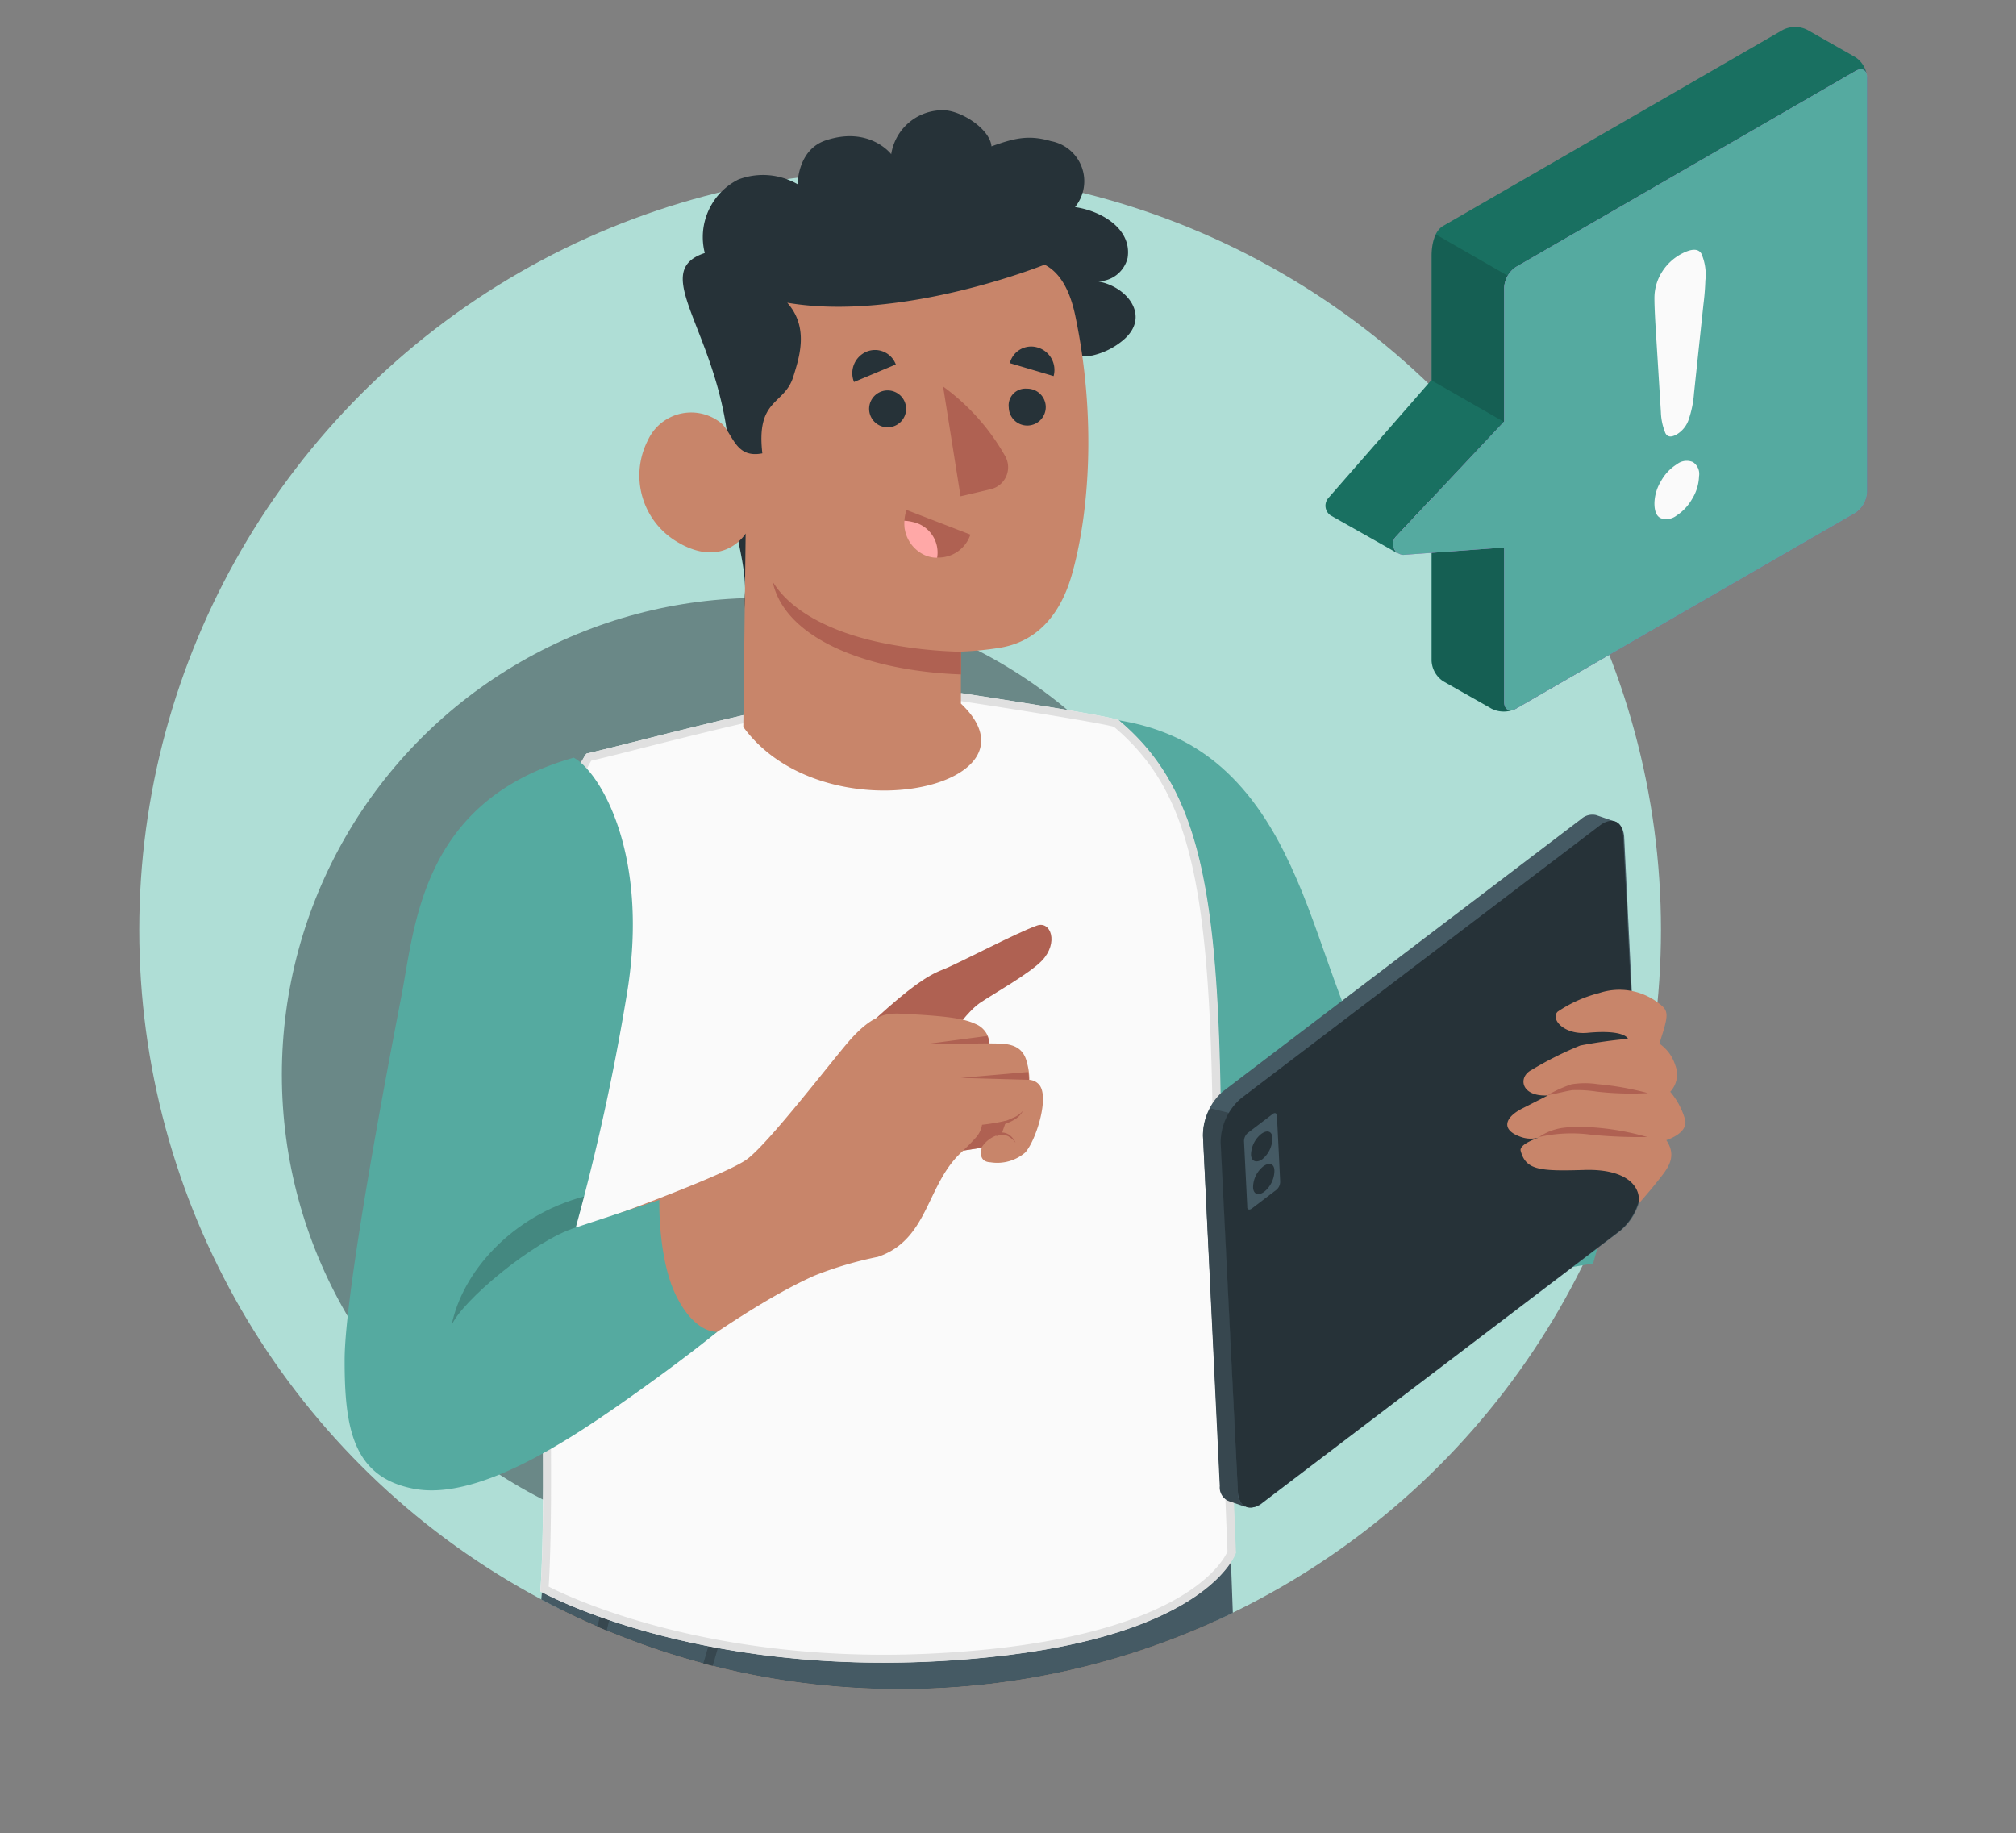 <svg xmlns="http://www.w3.org/2000/svg" xmlns:xlink="http://www.w3.org/1999/xlink" width="171.87" height="156.295" viewBox="0 0 171.87 156.295">
  <rect x="0" y="0" width="171.87" height="156.295" fill="#808080" stroke="none"/>
  <defs>
    <clipPath id="clip-path">
      <path id="Tracé_18971" data-name="Tracé 18971" d="M-378.336,219.253c0,12.671,1.038,25.007-5.268,34.987-2.1,3.327-16.112,8.768-18.767,11.649a64.759,64.759,0,0,1-47.755,20.922,64.794,64.794,0,0,1-64.866-64.723A64.762,64.762,0,0,1-471.318,160.9c6.64-2.289,10.584-12.355,18-12.355,7.24,0,22.571,5.783,23.892,12.191a64.708,64.708,0,0,1,17.942,9.37c2.771,2.054,4.741-19.759,14.869-24.768,14.016-6.929,36.991,2.174,39.509,6.242,1.2,1.936,5.183,22.592-2.469,33.017-8.971,12.221-29.858,14.462-29,17.037a64.205,64.205,0,0,1,2.364,9.4C-385.584,214.626-378.336,215.484-378.336,219.253Z" transform="translate(514.992 -142.811)" fill="none"/>
    </clipPath>
  </defs>
  <g id="Infos" transform="translate(526.862 -142.812)">
    <ellipse id="Ellipse_204" data-name="Ellipse 204" cx="64.866" cy="64.723" rx="64.866" ry="64.723" transform="translate(-514.992 157.365)" fill="#afded6"/>
    <ellipse id="Ellipse_205" data-name="Ellipse 205" cx="40.734" cy="40.644" rx="40.734" ry="40.644" transform="translate(-502.831 193.786)" fill="#263238" opacity="0.5"/>
    <g id="Groupe_937" data-name="Groupe 937" transform="translate(-514.992 142.811)">
      <g id="Groupe_936" data-name="Groupe 936" clip-path="url(#clip-path)">
        <g id="freepik--character-1--inject-39" transform="translate(16.764 9.395)">
          <g id="freepik--Chartacter--inject-39">
            <g id="freepik--bottom--inject-39" transform="translate(6.476 108.932)">
              <path id="Tracé_18919" data-name="Tracé 18919" d="M-486.11,421.52c.868-11.65-.469-20.582.529-38.774h0c.08-4.66.259-9.659.579-14.1,1.078-14.936,3.443-20.034,3.662-22.9,0,0,.4-23.24,1.407-55.911.469-15.374,5.04-20.024,8.692-28.189h45.186c4.85,20.134,4.471,64.036,4.331,84.787-.07,10.575-4.461,67.162-4.541,68.467-.319,4.62.1,6.442,2,8.384,3.892,4.063,9.53,7.966,14.4,11.481-.7,1.812-6.566,1.753-9.47.368a75.461,75.461,0,0,1-10.818-6.721c-3.992-2.888-9.121-5.208-9.191-9.609a4.653,4.653,0,0,0-.13-.777c-.08-2.569-6.217-40.427-6.726-49.209-.449-7.548.5-20.363.5-20.363l-4.99-31.993s-3.084,18.919-6.207,31.864c-2.535,10.515-6.726,28.448-9.58,41.383h0c-2.744,14.936-6.776,25.5-7.475,32.969-.21,1.772-2.275,19.258-3.133,23.26s-9.84,4.053-10.448-2.808C-487.926,438.518-486.27,423.721-486.11,421.52Z" transform="translate(491.695 -261.645)" fill="#c8856a"/>
              <path id="Tracé_18920" data-name="Tracé 18920" d="M-401.52,440.114a3.707,3.707,0,0,1-.689,3.8c-1.537,1.324-6.077,3.515-12.115,2.818s-9.321-2.479-11.756-4.421-5.838-4.68-8.572-5.238c-2.545-.518-5.3-1.6-6.127-2.36s-.738-4.152-.738-4.152Z" transform="translate(491.6 -262.365)" fill="#263238"/>
              <path id="Tracé_18921" data-name="Tracé 18921" d="M-439.561,417.435s-.449,0-.6.807c-.18.936-.349,3.654-.728,5.2a26.461,26.461,0,0,0-.5,8.245c.349,1.733,4.491,2.9,7.135,3.844a33.822,33.822,0,0,1,8.612,5.178,25.355,25.355,0,0,0,12.773,4.481c5.988,0,9.86-1.6,11.037-3.714,1.457-2.619.279-4.112-6.646-7.149-1.317-.577-5.928-3.176-7.5-4.112a34.889,34.889,0,0,1-4.72-3.356,25.241,25.241,0,0,1-2.126-1.991A9.4,9.4,0,0,1-424.6,422.7c-.08-.169-.13-.378-.21-.568a9.652,9.652,0,0,1-.459-1.563c-.12-.558-.2-1.374-.748-1.7a4.689,4.689,0,0,0-2.465-.259,19.892,19.892,0,0,0-2.655.4c-1,.229-2.185.329-2.774,1.265a4.683,4.683,0,0,0-.539,2.44v1.175c0,.169.07.468-.17.408s-.489-.647-.579-.846c-.2-.438-.329-.906-.539-1.334a6.833,6.833,0,0,0-.878-1.414,7.044,7.044,0,0,0-1.1-1.075,10.729,10.729,0,0,1-1.217-.727A2.665,2.665,0,0,1-439.561,417.435Z" transform="translate(491.6 -262.309)" fill="#37474f"/>
              <path id="Tracé_18922" data-name="Tracé 18922" d="M-407.321,434.9c-8.672.677-11.346,5.925-11.686,9.161a20.972,20.972,0,0,0,6.187,1.2c5.988,0,10.109-1.6,11.287-3.724C-400.166,439.077-401.134,437.106-407.321,434.9Z" transform="translate(491.554 -262.384)" fill="#fafafa"/>
              <path id="Tracé_18923" data-name="Tracé 18923" d="M-420.338,435.1a.357.357,0,0,1-.269-.09.4.4,0,0,1-.076-.558l.016-.02a10.331,10.331,0,0,1,7.814-3.1.41.41,0,0,1,.369.448.41.41,0,0,1-.449.368,9.6,9.6,0,0,0-7.075,2.8A.409.409,0,0,1-420.338,435.1Z" transform="translate(491.557 -262.368)" fill="#f0f0f0"/>
              <path id="Tracé_18924" data-name="Tracé 18924" d="M-424.108,433.009a.454.454,0,0,1-.269-.09.408.408,0,0,1-.074-.573l0,0a10.3,10.3,0,0,1,7.824-3.1.41.41,0,0,1,.369.448.41.41,0,0,1-.449.368,9.565,9.565,0,0,0-7.075,2.8A.429.429,0,0,1-424.108,433.009Z" transform="translate(491.565 -262.36)" fill="#f0f0f0"/>
              <path id="Tracé_18925" data-name="Tracé 18925" d="M-427.608,430.609a.454.454,0,0,1-.269-.09.4.4,0,0,1-.076-.558l.016-.02a10.324,10.324,0,0,1,7.814-3.1.41.41,0,0,1,.369.448.41.41,0,0,1-.449.368h0a9.614,9.614,0,0,0-7.075,2.8A.409.409,0,0,1-427.608,430.609Z" transform="translate(491.572 -262.349)" fill="#f0f0f0"/>
              <path id="Tracé_18926" data-name="Tracé 18926" d="M-431.038,428.209a.409.409,0,0,1-.432-.384.411.411,0,0,1,.093-.283c1.647-2.061,5.389-3.445,8.542-3.147a.408.408,0,0,1,.381.434l0,.024a.429.429,0,0,1-.459.368c-2.844-.269-6.337,1-7.794,2.828A.388.388,0,0,1-431.038,428.209Z" transform="translate(491.579 -262.339)" fill="#f0f0f0"/>
              <path id="Tracé_18927" data-name="Tracé 18927" d="M-474.343,449.777c-.24,3.983-.878,6.642-2.325,8.962s-4.2,3.077-6.986,2.39-6.337-2.519-7.125-5.974-1.267-5.8-.629-9.5Z" transform="translate(491.704 -262.43)" fill="#263238"/>
              <path id="Tracé_18928" data-name="Tracé 18928" d="M-486.018,420.775c-1.138.09-1.477,5.447-2.136,10.814-.709,5.745-2.475,8.125-3.1,12.845-.719,5.387.19,7.787,2.126,11.043s8.8,6.452,12.175,1.792c2.754-3.8,2.874-7.966,2.625-13.4a115.137,115.137,0,0,1,.369-13.622c.22-4.033,1.138-8.105.14-8.553-.08.6-.15,1.344-.23,1.922a9.143,9.143,0,0,1-.369,2.151c-.12.309-.369.617-.479.129a3.4,3.4,0,0,1,0-1c.17-1.484-.6-1.6-1-1.723a53.22,53.22,0,0,0-5.309-.727c-.878-.06-3.892-.189-4.281.3a3.174,3.174,0,0,0-.389,1.553c-.1.816-.289,1.4-.309,1.155-.06-.578.06-2.091.07-2.459s.07-.826.08-1.175S-486.038,421.124-486.018,420.775Z" transform="translate(491.703 -262.324)" fill="#37474f"/>
              <path id="Tracé_18929" data-name="Tracé 18929" d="M-491.577,447.658a13.151,13.151,0,0,0,2.146,8.2c1.936,3.256,9.341,6.462,12.724,1.8,1.677-2.32,2.126-5.068,2.365-7.866C-476.369,446.184-488.384,444.6-491.577,447.658Z" transform="translate(491.704 -262.431)" fill="#fafafa"/>
              <path id="Tracé_18930" data-name="Tracé 18930" d="M-476.83,443.9h-.12a20.006,20.006,0,0,0-10.488-1,.419.419,0,0,1-.508-.3v0a.419.419,0,0,1,.319-.5,20.45,20.45,0,0,1,11.047,1.055.408.408,0,0,1,.2.541l0,.007A.428.428,0,0,1-476.83,443.9Z" transform="translate(491.696 -262.413)" fill="#f0f0f0"/>
              <path id="Tracé_18931" data-name="Tracé 18931" d="M-487.208,438.839a.409.409,0,0,1-.359-.279.4.4,0,0,1,.238-.511l.021-.007c5.129-1.693,10.828.846,11.037,1a.4.4,0,0,1,.195.529l-.015.029a.439.439,0,0,1-.569.169s-5.6-2.489-10.369-.906A.357.357,0,0,1-487.208,438.839Z" transform="translate(491.695 -262.395)" fill="#f0f0f0"/>
              <path id="Tracé_18932" data-name="Tracé 18932" d="M-487.028,435.039a.44.44,0,0,1-.359-.269.408.408,0,0,1,.245-.523l.014,0c5.638-1.991,11.037.807,11.237.926a.4.4,0,0,1,.167.539l-.017.029a.45.45,0,0,1-.589.139s-5.259-2.689-10.518-.856A.356.356,0,0,1-487.028,435.039Z" transform="translate(491.695 -262.378)" fill="#f0f0f0"/>
              <path id="Tracé_18933" data-name="Tracé 18933" d="M-486.748,431.3a.44.44,0,0,1-.359-.269.408.408,0,0,1,.241-.525l.008,0c5.289-1.932,11.107.916,11.327,1a.407.407,0,0,1,.157.556l-.007.012a.42.42,0,0,1-.573.153l-.006,0c-.05,0-5.688-2.778-10.6-1A.416.416,0,0,1-486.748,431.3Z" transform="translate(491.694 -262.362)" fill="#ebebeb"/>
              <path id="Tracé_18934" data-name="Tracé 18934" d="M-479.053,261.775c-.709,12.945-2.305,16.609-2.824,43.812s-.439,34.791-.549,38.067-2.066,9.131-3.782,25.272.279,35.369.279,35.369,1.188,2.6,7.524,3.157c5.838.508,8.732-1.633,8.732-1.633s7.983-31.425,10.229-41.154,8.662-41.682,8.662-41.682l3.822,25.889s-1.786,8.962,0,23.061,4.94,28.657,4.94,28.657a26.843,26.843,0,0,0,8.981,1.424,15.474,15.474,0,0,0,7.884-1.991s4.99-42.11,4.99-58.161-1.277-56.926-2.275-79.9Z" transform="translate(491.694 -261.646)" fill="#455a64"/>
              <path id="Tracé_18935" data-name="Tracé 18935" d="M-484.8,405.448a5.847,5.847,0,0,0,.858.538c-1.607-25.361,1.627-39.929,3.782-49.637.21-.926.409-1.812.589-2.659,1.627-7.588,1.627-17.445,1.627-29.922v-11.76c0-4.819.19-9.818.6-14.757,9.071-1.055,11.047-9.788,13.522-20.811.339-1.514.7-3.067,1.078-4.67l-.808-.179c-.379,1.6-.729,3.166-1.078,4.67-2.485,11.053-4.311,19.078-12.644,20.154,1-11.222,3.363-22.1,8.981-29.952l-.669-.458c-8.4,11.69-9.68,29.812-9.83,45.993v11.77c0,12.427,0,22.245-1.567,29.753-.18.846-.379,1.733-.589,2.659C-483.111,365.857-486.335,380.335-484.8,405.448Zm38.79-108.8-4.75,26.327,3.822,25.889-.509-25.182,3.074-14.6c.13,1.892.269,3.844.409,5.835,1.148,16.4,2.924,30.46,2,34.373-2.415,10.724-1.7,17.5-.409,29.783.13,1.245.269,2.549.409,3.913.709,6.97,1.487,13.751,2,18.212l.858.2c-.529-4.461-1.327-11.4-2.056-18.491-.14-1.364-.279-2.669-.409-3.923-1.277-12.2-2-18.919.4-29.514.908-4.033-.808-17.346-2-34.612-.22-3.127-.429-6.164-.629-9.051l1-5.427c3.992-.936,12.714-5.427,13.871-10.764C-435.031,295.877-446.008,296.644-446.008,296.644Z" transform="translate(491.69 -261.664)" fill="#37474f"/>
            </g>
            <g id="freepik--top--inject-39">
              <path id="Tracé_18936" data-name="Tracé 18936" d="M-431.347,204.475c5.149.836,10.209,3.445,14.111,11.2,3.2,6.373,3.992,11.949,8.981,21.966l21.146-.339-3.762,13.482s-12.614,2.24-19.13,2.758c-4.88.388-6.856-.916-9.81-4.889-3.872-5.188-9.281-17.356-9.281-17.356Z" transform="translate(498.055 -152.469)" fill="#55aaa0"/>
              <g id="freepik--Chest--inject-39" transform="translate(17.14 49.696)">
                <path id="freepik--chest--inject-39-2" data-name="freepik--chest--inject-39" d="M-459.771,203.2c-8.562,1.912-12.973,3.166-17.025,4.112,0,0-4.64,5.457-4.191,34.383.05,3.515.9,28.528.259,37.031,0,0,14.28,8.065,38.221,5.616,18.781-1.912,21.046-8.892,21.046-8.892s-1.068-25.6-1.317-39.461c-.329-18-2.126-26.029-8.672-31.525-.679-.388-13.422-2.31-13.422-2.31Z" transform="translate(481.018 -202.155)" fill="#fafafa"/>
                <path id="freepik--chest--inject-39-3" data-name="freepik--chest--inject-39" d="M-444.9,202.832c4.68.707,12.235,1.912,13.083,2.2,6.067,5.138,7.983,12.4,8.363,30.967.24,13.184,1.227,37.26,1.307,39.332-.349.817-3.483,6.612-20.428,8.344-2.994.3-5.988.458-8.872.458-16.216,0-26.535-4.77-28.571-5.805.479-7.349,0-25.292-.21-33.038,0-1.723-.07-2.987-.08-3.6-.4-25.571,3.243-32.68,3.922-33.775,1.407-.329,2.864-.7,4.531-1.125,2.994-.757,6.786-1.713,12.185-2.917l14.769-1m0-.677-14.869,1.006c-8.562,1.912-12.973,3.166-17.025,4.112,0,0-4.64,5.457-4.191,34.383.05,3.515.9,28.528.259,37.031,0,0,10.778,6.084,29.279,6.084a85.905,85.905,0,0,0,8.981-.468c18.781-1.912,21.046-8.892,21.046-8.892s-1.068-25.6-1.317-39.461c-.329-18-2.126-26.029-8.672-31.525-.679-.388-13.422-2.31-13.422-2.31Z" transform="translate(481.018 -202.155)" fill="#e0e0e0"/>
              </g>
              <g id="freepik--Head--inject-39" transform="translate(25.874)">
                <path id="Tracé_18937" data-name="Tracé 18937" d="M-458.019,171.552c1.357,4.9-2.475,9.519-4.251,10.953.17,2.818-1.046,9.359-1.036,12.227.41-4.148-1.127-6.068-1.224-11.765-.194-11.25-7.32-16.837-2.151-18.545a5.493,5.493,0,0,1,2.855-6.265,5.926,5.926,0,0,1,5.06.4s-.021-2.931,2.394-3.737c3.739-1.247,5.585,1.178,5.585,1.178a4.431,4.431,0,0,1,4.1-3.74c1.622-.2,4.337,1.557,4.446,3.07,1.9-.677,3.13-1.014,5.068-.446a3.479,3.479,0,0,1,2.058,5.624c2.175.309,4.87,1.812,4.481,4.331a2.612,2.612,0,0,1-2.545,2c2.525.428,4.521,2.987,2.205,4.979a6.191,6.191,0,0,1-2.67,1.342c-2.174.295-4.894-.287-6.231-.108C-445.844,172.17-451.961,172.17-458.019,171.552Z" transform="translate(472.258 -152.247)" fill="#263238"/>
                <path id="Tracé_18938" data-name="Tracé 18938" d="M-468.525,189.393c3.622,1.812,5.319-1,5.319-1l-.2,16.489c6.866,9.41,26.106,5.138,18.552-1.991v-4.431a27.441,27.441,0,0,0,3.153-.3c3.233-.468,5.279-2.728,6.287-6.193,1.477-5.138,2.146-13.373.309-22.155-.359-1.7-1.068-3.555-2.615-4.341,0,0-12.19,4.909-21.935,3.246,1.856,2.091,1.043,4.612.514,6.3-.748,2.44-3.187,1.827-2.64,6.54-2.215.438-2.445-1.454-3.423-2.5a4.058,4.058,0,0,0-5.714.416,4.049,4.049,0,0,0-.613.948,6.585,6.585,0,0,0,2.841,8.881C-468.634,189.34-468.58,189.367-468.525,189.393Z" transform="translate(472.266 -152.303)" fill="#c8856a"/>
                <path id="Tracé_18939" data-name="Tracé 18939" d="M-460.877,192.615c1,4.76,7.874,7.607,16.057,7.906v-1.932a37.894,37.894,0,0,1-5.988-.617C-455.528,197.126-459.26,195.264-460.877,192.615Z" transform="translate(472.242 -152.419)" fill="#af6152"/>
                <path id="Tracé_18940" data-name="Tracé 18940" d="M-450.365,174.01l-3.563,1.494a1.991,1.991,0,0,1,1.078-2.589,1.888,1.888,0,0,1,2.46,1.031C-450.381,173.966-450.373,173.988-450.365,174.01Z" transform="translate(472.228 -152.334)" fill="#263238"/>
                <path id="Tracé_18941" data-name="Tracé 18941" d="M-436.885,175l-3.732-1.105a1.875,1.875,0,0,1,2.277-1.358c.03.007.059.015.088.024A1.99,1.99,0,0,1-436.885,175Z" transform="translate(472.2 -152.333)" fill="#263238"/>
                <path id="Tracé_18942" data-name="Tracé 18942" d="M-452.637,177.838a1.575,1.575,0,0,0,1.607,1.542,1.575,1.575,0,0,0,1.547-1.6,1.576,1.576,0,0,0-1.608-1.542h-.009A1.574,1.574,0,0,0-452.637,177.838Z" transform="translate(472.225 -152.349)" fill="#263238"/>
                <path id="Tracé_18943" data-name="Tracé 18943" d="M-440.707,177.688a1.575,1.575,0,0,0,1.607,1.542,1.575,1.575,0,0,0,1.547-1.6,1.576,1.576,0,0,0-1.608-1.542h-.009a1.427,1.427,0,0,0-1.544,1.3A1.491,1.491,0,0,0-440.707,177.688Z" transform="translate(472.2 -152.348)" fill="#263238"/>
                <path id="Tracé_18944" data-name="Tracé 18944" d="M-446.317,175.905l1.487,9.36,2.577-.608a1.921,1.921,0,0,0,1.229-2.815A18.7,18.7,0,0,0-446.317,175.905Z" transform="translate(472.212 -152.348)" fill="#af6152"/>
                <path id="Tracé_18945" data-name="Tracé 18945" d="M-449.437,186.475l5.439,2.1a2.865,2.865,0,0,1-3.62,1.812c-.037-.012-.075-.026-.112-.04A3.055,3.055,0,0,1-449.437,186.475Z" transform="translate(472.219 -152.393)" fill="#af6152"/>
                <path id="Tracé_18946" data-name="Tracé 18946" d="M-448.928,187.5a3.444,3.444,0,0,0-.7-.1,2.986,2.986,0,0,0,1.876,2.987,2.755,2.755,0,0,0,.918.169A2.659,2.659,0,0,0-448.928,187.5Z" transform="translate(472.219 -152.397)" fill="#ffa8a7"/>
              </g>
              <g id="freepik--tablet--inject-39" transform="matrix(0.966, -0.259, 0.259, 0.966, 63.078, 71.819)">
                <path id="Tracé_18947" data-name="Tracé 18947" d="M-382.125,218.4h0l-1.377-.926h0a1.432,1.432,0,0,0-1.3,0l-35.516,14.518a4.983,4.983,0,0,0-2.625,3.236l-6.3,29.175a1.273,1.273,0,0,0,.349,1.4h0l1.427.946h0a1.438,1.438,0,0,0,1.317,0l35.506-14.518a4.979,4.979,0,0,0,2.694-3.206l6.3-29.175C-381.536,219.127-381.726,218.619-382.125,218.4Z" transform="translate(429.368 -217.319)" fill="#455a64"/>
                <path id="Tracé_18948" data-name="Tracé 18948" d="M-420.276,233.972a4.863,4.863,0,0,0-1.317,2.25l-6.337,29.165a1.324,1.324,0,0,0,.309,1.384l-1.307-.886h0a1.263,1.263,0,0,1-.359-1.4l6.347-29.195a4.8,4.8,0,0,1,1.207-2.121Z" transform="translate(429.369 -217.387)" fill="#37474f"/>
                <path id="Tracé_18949" data-name="Tracé 18949" d="M-427.927,265.323l6.3-29.175a4.983,4.983,0,0,1,2.694-3.2l35.506-14.518c1.217-.5,2,.139,1.7,1.414l-6.277,29.175a4.979,4.979,0,0,1-2.694,3.206l-35.486,14.518C-427.4,267.235-428.157,266.6-427.927,265.323Z" transform="translate(429.366 -217.323)" fill="#263238"/>
                <path id="Tracé_18950" data-name="Tracé 18950" d="M-420.837,242.095l1.178-5.467a.931.931,0,0,1,.509-.6l2.445-1c.22-.09.369,0,.309.269-.23,1.075-.938,4.381-1.178,5.457a.9.9,0,0,1-.5.6l-2.445,1C-420.747,242.443-420.927,242.334-420.837,242.095Z" transform="translate(429.351 -217.394)" fill="#455a64"/>
                <path id="Tracé_18951" data-name="Tracé 18951" d="M-419.377,237.9a2.334,2.334,0,0,1,1.287-1.474c.589-.239,1,0,.828.617a2.338,2.338,0,0,1-1.287,1.484C-419.128,238.735-419.507,238.456-419.377,237.9Z" transform="translate(429.348 -217.4)" fill="#263238"/>
                <path id="Tracé_18952" data-name="Tracé 18952" d="M-419.927,240.638a2.312,2.312,0,0,1,1.287-1.484c.579-.239,1,0,.828.617a2.338,2.338,0,0,1-1.287,1.484C-419.7,241.495-420.067,241.216-419.927,240.638Z" transform="translate(429.349 -217.412)" fill="#263238"/>
                <path id="Tracé_18953" data-name="Tracé 18953" d="M-382.858,237.124c1.158-1.792,1-1.991.309-2.868a5.465,5.465,0,0,0-4.561-1.991,11.142,11.142,0,0,0-3.822.617c-.768.448,0,2.061,2,2.4,3.163.538,3.193,1.384,3.193,1.384q-2.022-.35-4.072-.5a29.542,29.542,0,0,0-4.551.936c-1.307.279-1.487,1.991.788,2.459l-2.405.508c-1.677.358-2.205,1.285-.818,2.26a2.52,2.52,0,0,0,1.567.5s-1.806.09-1.816.687c0,1.723,1.128,2.111,4.82,2.987,3.523.826,4.341,2.649,3.712,3.983,0,0,1.357-.886,2.565-1.812.878-.667,1.607-1.424,1.128-2.818,0,0,2-.07,2-1.294a6.305,6.305,0,0,0-.609-2.6,2.158,2.158,0,0,0,1-2.091,3.472,3.472,0,0,0-.828-2.111Z" transform="translate(429.303 -217.383)" fill="#c8856a"/>
                <path id="Tracé_18954" data-name="Tracé 18954" d="M-393.567,239.553a11.027,11.027,0,0,1,2.175-.358,7.159,7.159,0,0,1,2.165.568,24.745,24.745,0,0,1,3.932,1.842,25.93,25.93,0,0,1-4.161-1.245,11,11,0,0,0-2-.667C-392.09,239.623-392.848,239.643-393.567,239.553Z" transform="translate(429.294 -217.412)" fill="#af6152"/>
                <path id="Tracé_18955" data-name="Tracé 18955" d="M-395.227,242.834a4.761,4.761,0,0,1,2.365-.2,11.772,11.772,0,0,1,2.3.6,22.282,22.282,0,0,1,4.251,1.991,44.253,44.253,0,0,1-4.461-1.384A12.53,12.53,0,0,0-395.227,242.834Z" transform="translate(429.298 -217.427)" fill="#af6152"/>
              </g>
              <g id="freepik--Arm--inject-39" transform="matrix(0.999, -0.035, 0.035, 0.999, -1.064, 55.946)">
                <g id="freepik--arm--inject-39-2" data-name="freepik--arm--inject-39" transform="translate(0.423 0.896)">
                  <path id="Tracé_18956" data-name="Tracé 18956" d="M-451.717,230.493c2.914-2.459,4.4-3.435,5.8-3.923s6.277-2.878,8.163-3.475c1.2-.378,1.806,1.523.339,2.987-1.128,1.1-4.141,2.629-5.459,3.455s-3.782,4.232-3.782,4.232Z" transform="translate(497.674 -208.298)" fill="#af6152"/>
                  <path id="Tracé_18957" data-name="Tracé 18957" d="M-489.444,219.059c2.625-6.622,5.2-8.6,12.045-10.824,7.315,6.283,3.213,23.7,3.213,23.7l-4.062,15.663s13.073-4.122,15.059-5.566,7.165-7.737,8.912-9.639c2.385-2.579,3.652-2.33,4.99-2.22,4.251.368,5.2.667,6.127,1.175a1.919,1.919,0,0,1,.918,1.583c1.128.08,2.794-.06,3.134,1.753a5.235,5.235,0,0,1,.15,1.474,1.2,1.2,0,0,1,.758.368c1,1-.369,4.839-1.327,5.815a3.665,3.665,0,0,1-2.994.727c-1.148-.09-.689-1.265-.689-1.265l-1.587.189c-3.273,2.639-3.143,7.468-7.6,8.8a31.491,31.491,0,0,0-5.469,1.414c-9.56,3.883-21.775,14.777-30.417,16.061-8.442,1.255-9.54-3.664-9.48-8.862C-497.727,251.111-492.069,225.67-489.444,219.059Z" transform="translate(497.769 -208.235)" fill="#c8856a"/>
                  <path id="Tracé_18958" data-name="Tracé 18958" d="M-477.63,245.465l-.6,2.29c-3.792,1.235-9.52,5.228-10.319,7.388C-488.028,251.758-484.316,247.7-477.63,245.465Z" transform="translate(497.75 -208.394)" fill="#9a4a4d"/>
                  <path id="Tracé_18959" data-name="Tracé 18959" d="M-442.168,233.032l-5.369-.129,5.229-.508A2.149,2.149,0,0,1-442.168,233.032Z" transform="translate(497.665 -208.338)" fill="#af6152"/>
                  <path id="Tracé_18960" data-name="Tracé 18960" d="M-438.879,236.272l-5.8-.368,5.738-.3A2.879,2.879,0,0,1-438.879,236.272Z" transform="translate(497.659 -208.352)" fill="#af6152"/>
                  <path id="Tracé_18961" data-name="Tracé 18961" d="M-439.472,238.9a1.852,1.852,0,0,1-.728.717,4.081,4.081,0,0,1-1,.4l.07-.06c-.13.309-.279.607-.429.916l-.13-.149a1.184,1.184,0,0,1,.938.169,1.6,1.6,0,0,1,.549.717,1.99,1.99,0,0,0-.629-.587,1.149,1.149,0,0,0-.788-.09l-.22.06.09-.209c.14-.309.279-.617.429-.916v-.05h0a6.124,6.124,0,0,0,.938-.329A2.11,2.11,0,0,0-439.472,238.9Z" transform="translate(497.654 -208.366)" fill="#af6152"/>
                  <path id="Tracé_18962" data-name="Tracé 18962" d="M-440.935,239.7a16.739,16.739,0,0,1-2.076.279,2.142,2.142,0,0,1-.639,1.145,11.454,11.454,0,0,1-1.068,1l1.587-.189a2.526,2.526,0,0,1,1.756-1.1Z" transform="translate(497.659 -208.369)" fill="#af6152"/>
                </g>
                <path id="Tracé_18963" data-name="Tracé 18963" d="M-476.831,207.335c2.146,1.235,6.307,8.5,3.762,20.622a191.861,191.861,0,0,1-4.99,19.427l7.205-2.1s-.319,5.088,1.2,8.334,3.343,3.077,3.343,3.077-2.774,2.151-8.163,5.666-12.893,7.966-18.112,6.821-5.778-5.4-5.568-11.2,4.531-24.784,5.918-30.808S-489.944,210.551-476.831,207.335Z" transform="translate(498.193 -207.335)" fill="#55aaa0"/>
                <path id="Tracé_18964" data-name="Tracé 18964" d="M-478.04,247.544c-3.652,1-9.979,5.974-10.877,7.966,1.048-4.461,5.419-9.151,11.676-10.585Z" transform="translate(498.174 -207.495)" opacity="0.2" style="mix-blend-mode: normal;isolation: isolate"/>
              </g>
            </g>
          </g>
        </g>
        <g id="freepik--speech-bubble-1--inject-39" transform="translate(101.13 2.299)">
          <g id="freepik--speech-bubble--inject-39">
            <g id="freepik--speech-bubble--inject-39-2" data-name="freepik--speech-bubble--inject-39">
              <path id="Tracé_18965" data-name="Tracé 18965" d="M-374.649,145.374l-28.94,16.7c-.569.329-1,1.125-1,2.669v34.383a2.219,2.219,0,0,0,1,1.782l4.111,2.33a2.308,2.308,0,0,0,2.076,0l28.94-16.7a2.267,2.267,0,0,0,1-1.782V149.466a2.22,2.22,0,0,0-1-1.772l-4.1-2.33A2.311,2.311,0,0,0-374.649,145.374Z" transform="translate(413.634 -145.12)" fill="#197061"/>
              <path id="Tracé_18966" data-name="Tracé 18966" d="M-397.392,203.3a2.407,2.407,0,0,1-2.076,0l-4.1-2.34a2.179,2.179,0,0,1-1-1.782V164.817a3.783,3.783,0,0,1,.369-1.922l6.127,3.525a1.872,1.872,0,0,0-.309,1v35.319C-398.43,203.322-398,203.66-397.392,203.3Z" transform="translate(413.634 -145.196)" opacity="0.15" style="mix-blend-mode: normal;isolation: isolate"/>
              <path id="Tracé_18967" data-name="Tracé 18967" d="M-407.46,190.152c-.649-.388-5.6-3.166-5.758-3.266a.994.994,0,0,1-.26-1.384c.019-.027.04-.054.061-.08l8.782-10.057,6.187,3.545-9.191,9.788a1,1,0,0,0,.115,1.4Z" transform="translate(413.653 -145.249)" fill="#197061"/>
              <path id="Tracé_18968" data-name="Tracé 18968" d="M-368.469,148.9l-28.94,16.7a2.279,2.279,0,0,0-1,1.782v11.391l-9.191,9.788a.924.924,0,0,0-.009,1.309.928.928,0,0,0,.6.274l8.6-.627h0v13.154c0,.657.469.916,1,.587l28.94-16.7a2.267,2.267,0,0,0,1-1.782v-35.3C-367.441,148.825-367.9,148.556-368.469,148.9Z" transform="translate(413.641 -145.136)" fill="#ba68c8"/>
              <path id="Tracé_18969" data-name="Tracé 18969" d="M-368.469,148.9l-28.94,16.7a2.279,2.279,0,0,0-1,1.782v11.391l-9.191,9.788a.924.924,0,0,0-.009,1.309.928.928,0,0,0,.6.274l8.6-.627h0v13.154c0,.657.469.916,1,.587l28.94-16.7a2.267,2.267,0,0,0,1-1.782v-35.3C-367.441,148.825-367.9,148.556-368.469,148.9Z" transform="translate(413.641 -145.136)" fill="#55aaa0"/>
            </g>
          </g>
        </g>
        <g id="Groupe_935" data-name="Groupe 935" transform="translate(129.175 21.292)">
          <g id="Groupe_934" data-name="Groupe 934">
            <path id="Tracé_18970" data-name="Tracé 18970" d="M-385,178.024l-.422-6.8q-.127-1.989-.127-2.887a4.136,4.136,0,0,1,.638-2.24,4.364,4.364,0,0,1,1.69-1.567q1.268-.663,1.67-.011a4.467,4.467,0,0,1,.343,2.3q-.031.972-.163,2.028l-.805,7.592a8.972,8.972,0,0,1-.449,2.217,2.336,2.336,0,0,1-1.012,1.273q-.708.412-.977-.1A5.175,5.175,0,0,1-385,178.024Zm1.328,8.838a1.42,1.42,0,0,1-1.313.227q-.563-.234-.564-1.28a3.779,3.779,0,0,1,.555-1.883,3.885,3.885,0,0,1,1.368-1.45,1.339,1.339,0,0,1,1.36-.178,1.211,1.211,0,0,1,.518,1.216,3.913,3.913,0,0,1-.612,1.963A4.092,4.092,0,0,1-383.672,186.862Z" transform="translate(385.549 -164.194)" fill="#fafafa"/>
          </g>
        </g>
      </g>
    </g>
  </g>
</svg>
